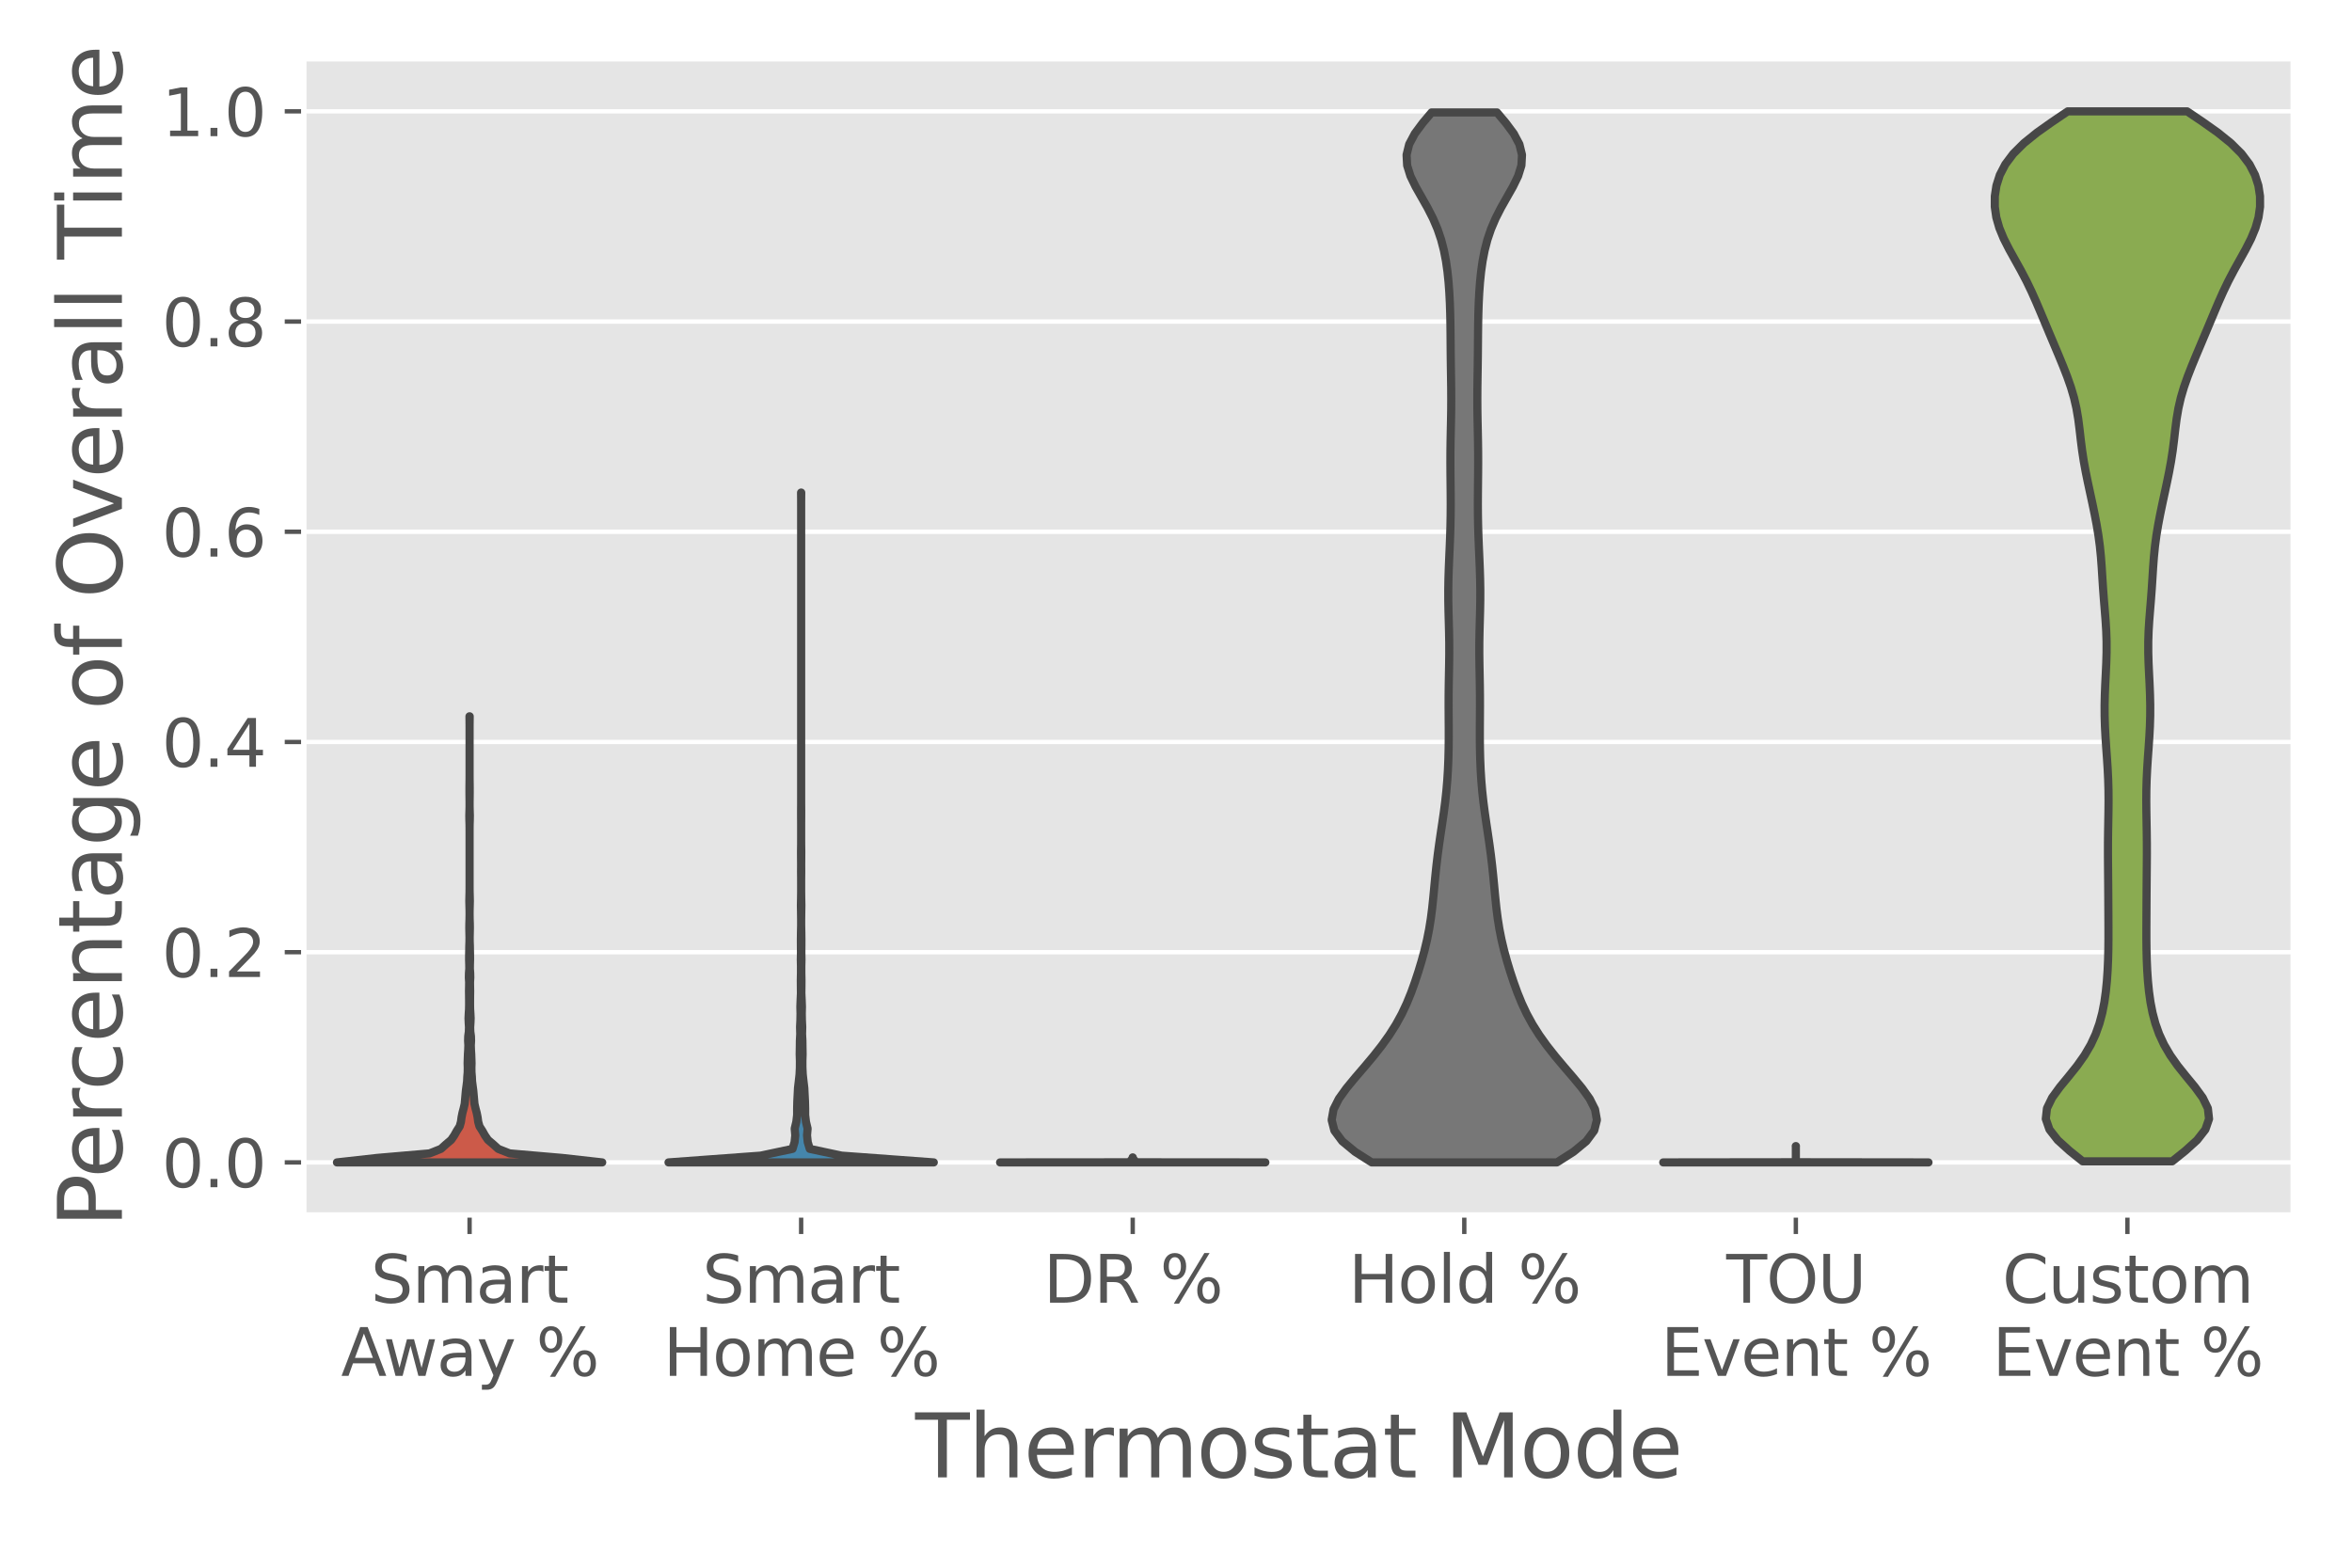 <?xml version="1.0" encoding="utf-8" standalone="no"?>
<!DOCTYPE svg PUBLIC "-//W3C//DTD SVG 1.1//EN"
  "http://www.w3.org/Graphics/SVG/1.1/DTD/svg11.dtd">
<svg height="288pt" version="1.1" viewBox="0 0 432 288" width="432pt" xmlns="http://www.w3.org/2000/svg" xmlns:xlink="http://www.w3.org/1999/xlink">
 <defs>
  <style type="text/css">*{stroke-linecap:butt;stroke-linejoin:round;}</style>
 </defs>
 <g id="figure_1">
  <g id="patch_1">
   <path d="M 0 288 
L 432 288 
L 432 0 
L 0 0 
z
" style="fill:#ffffff;"/>
  </g>
  <g id="axes_1">
   <g id="patch_2">
    <path d="M 55.8 223.2 
L 421.2 223.2 
L 421.2 10.8 
L 55.8 10.8 
z
" style="fill:#e5e5e5;"/>
   </g>
   <g id="matplotlib.axis_1">
    <g id="xtick_1">
     <g id="line2d_1">
      <defs>
       <path d="M 0 0 
L 0 3.5 
" id="m4a8a39d9a0" style="stroke:#555555;stroke-width:0.8;"/>
      </defs>
      <g>
       <use style="fill:#555555;stroke:#555555;stroke-width:0.8;" x="86.25" xlink:href="#m4a8a39d9a0" y="223.2"/>
      </g>
     </g>
     <g id="text_1">
      <!-- Smart -->
      <g style="fill:#555555;" transform="translate(68.101 239.318)scale(0.12 -0.12)">
       <defs>
        <path d="M 3425 4513 
L 3425 3897 
Q 3066 4069 2747 4153 
Q 2428 4238 2131 4238 
Q 1616 4238 1336 4038 
Q 1056 3838 1056 3469 
Q 1056 3159 1242 3001 
Q 1428 2844 1947 2747 
L 2328 2669 
Q 3034 2534 3370 2195 
Q 3706 1856 3706 1288 
Q 3706 609 3251 259 
Q 2797 -91 1919 -91 
Q 1588 -91 1214 -16 
Q 841 59 441 206 
L 441 856 
Q 825 641 1194 531 
Q 1563 422 1919 422 
Q 2459 422 2753 634 
Q 3047 847 3047 1241 
Q 3047 1584 2836 1778 
Q 2625 1972 2144 2069 
L 1759 2144 
Q 1053 2284 737 2584 
Q 422 2884 422 3419 
Q 422 4038 858 4394 
Q 1294 4750 2059 4750 
Q 2388 4750 2728 4690 
Q 3069 4631 3425 4513 
z
" id="DejaVuSans-53" transform="scale(0.016)"/>
        <path d="M 3328 2828 
Q 3544 3216 3844 3400 
Q 4144 3584 4550 3584 
Q 5097 3584 5394 3201 
Q 5691 2819 5691 2113 
L 5691 0 
L 5113 0 
L 5113 2094 
Q 5113 2597 4934 2840 
Q 4756 3084 4391 3084 
Q 3944 3084 3684 2787 
Q 3425 2491 3425 1978 
L 3425 0 
L 2847 0 
L 2847 2094 
Q 2847 2600 2669 2842 
Q 2491 3084 2119 3084 
Q 1678 3084 1418 2786 
Q 1159 2488 1159 1978 
L 1159 0 
L 581 0 
L 581 3500 
L 1159 3500 
L 1159 2956 
Q 1356 3278 1631 3431 
Q 1906 3584 2284 3584 
Q 2666 3584 2933 3390 
Q 3200 3197 3328 2828 
z
" id="DejaVuSans-6d" transform="scale(0.016)"/>
        <path d="M 2194 1759 
Q 1497 1759 1228 1600 
Q 959 1441 959 1056 
Q 959 750 1161 570 
Q 1363 391 1709 391 
Q 2188 391 2477 730 
Q 2766 1069 2766 1631 
L 2766 1759 
L 2194 1759 
z
M 3341 1997 
L 3341 0 
L 2766 0 
L 2766 531 
Q 2569 213 2275 61 
Q 1981 -91 1556 -91 
Q 1019 -91 701 211 
Q 384 513 384 1019 
Q 384 1609 779 1909 
Q 1175 2209 1959 2209 
L 2766 2209 
L 2766 2266 
Q 2766 2663 2505 2880 
Q 2244 3097 1772 3097 
Q 1472 3097 1187 3025 
Q 903 2953 641 2809 
L 641 3341 
Q 956 3463 1253 3523 
Q 1550 3584 1831 3584 
Q 2591 3584 2966 3190 
Q 3341 2797 3341 1997 
z
" id="DejaVuSans-61" transform="scale(0.016)"/>
        <path d="M 2631 2963 
Q 2534 3019 2420 3045 
Q 2306 3072 2169 3072 
Q 1681 3072 1420 2755 
Q 1159 2438 1159 1844 
L 1159 0 
L 581 0 
L 581 3500 
L 1159 3500 
L 1159 2956 
Q 1341 3275 1631 3429 
Q 1922 3584 2338 3584 
Q 2397 3584 2469 3576 
Q 2541 3569 2628 3553 
L 2631 2963 
z
" id="DejaVuSans-72" transform="scale(0.016)"/>
        <path d="M 1172 4494 
L 1172 3500 
L 2356 3500 
L 2356 3053 
L 1172 3053 
L 1172 1153 
Q 1172 725 1289 603 
Q 1406 481 1766 481 
L 2356 481 
L 2356 0 
L 1766 0 
Q 1100 0 847 248 
Q 594 497 594 1153 
L 594 3053 
L 172 3053 
L 172 3500 
L 594 3500 
L 594 4494 
L 1172 4494 
z
" id="DejaVuSans-74" transform="scale(0.016)"/>
       </defs>
       <use xlink:href="#DejaVuSans-53"/>
       <use x="63.477" xlink:href="#DejaVuSans-6d"/>
       <use x="160.889" xlink:href="#DejaVuSans-61"/>
       <use x="222.168" xlink:href="#DejaVuSans-72"/>
       <use x="263.281" xlink:href="#DejaVuSans-74"/>
      </g>
      <!-- Away % -->
      <g style="fill:#555555;" transform="translate(62.643 252.756)scale(0.12 -0.12)">
       <defs>
        <path d="M 2188 4044 
L 1331 1722 
L 3047 1722 
L 2188 4044 
z
M 1831 4666 
L 2547 4666 
L 4325 0 
L 3669 0 
L 3244 1197 
L 1141 1197 
L 716 0 
L 50 0 
L 1831 4666 
z
" id="DejaVuSans-41" transform="scale(0.016)"/>
        <path d="M 269 3500 
L 844 3500 
L 1563 769 
L 2278 3500 
L 2956 3500 
L 3675 769 
L 4391 3500 
L 4966 3500 
L 4050 0 
L 3372 0 
L 2619 2869 
L 1863 0 
L 1184 0 
L 269 3500 
z
" id="DejaVuSans-77" transform="scale(0.016)"/>
        <path d="M 2059 -325 
Q 1816 -950 1584 -1140 
Q 1353 -1331 966 -1331 
L 506 -1331 
L 506 -850 
L 844 -850 
Q 1081 -850 1212 -737 
Q 1344 -625 1503 -206 
L 1606 56 
L 191 3500 
L 800 3500 
L 1894 763 
L 2988 3500 
L 3597 3500 
L 2059 -325 
z
" id="DejaVuSans-79" transform="scale(0.016)"/>
        <path id="DejaVuSans-20" transform="scale(0.016)"/>
        <path d="M 4653 2053 
Q 4381 2053 4226 1822 
Q 4072 1591 4072 1178 
Q 4072 772 4226 539 
Q 4381 306 4653 306 
Q 4919 306 5073 539 
Q 5228 772 5228 1178 
Q 5228 1588 5073 1820 
Q 4919 2053 4653 2053 
z
M 4653 2450 
Q 5147 2450 5437 2106 
Q 5728 1763 5728 1178 
Q 5728 594 5436 251 
Q 5144 -91 4653 -91 
Q 4153 -91 3862 251 
Q 3572 594 3572 1178 
Q 3572 1766 3864 2108 
Q 4156 2450 4653 2450 
z
M 1428 4353 
Q 1159 4353 1004 4120 
Q 850 3888 850 3481 
Q 850 3069 1003 2837 
Q 1156 2606 1428 2606 
Q 1700 2606 1854 2837 
Q 2009 3069 2009 3481 
Q 2009 3884 1853 4118 
Q 1697 4353 1428 4353 
z
M 4250 4750 
L 4750 4750 
L 1831 -91 
L 1331 -91 
L 4250 4750 
z
M 1428 4750 
Q 1922 4750 2215 4408 
Q 2509 4066 2509 3481 
Q 2509 2891 2217 2550 
Q 1925 2209 1428 2209 
Q 931 2209 642 2551 
Q 353 2894 353 3481 
Q 353 4063 643 4406 
Q 934 4750 1428 4750 
z
" id="DejaVuSans-25" transform="scale(0.016)"/>
       </defs>
       <use xlink:href="#DejaVuSans-41"/>
       <use x="64.408" xlink:href="#DejaVuSans-77"/>
       <use x="146.195" xlink:href="#DejaVuSans-61"/>
       <use x="207.475" xlink:href="#DejaVuSans-79"/>
       <use x="266.654" xlink:href="#DejaVuSans-20"/>
       <use x="298.441" xlink:href="#DejaVuSans-25"/>
      </g>
     </g>
    </g>
    <g id="xtick_2">
     <g id="line2d_2">
      <g>
       <use style="fill:#555555;stroke:#555555;stroke-width:0.8;" x="147.15" xlink:href="#m4a8a39d9a0" y="223.2"/>
      </g>
     </g>
     <g id="text_2">
      <!-- Smart -->
      <g style="fill:#555555;" transform="translate(129.001 239.318)scale(0.12 -0.12)">
       <use xlink:href="#DejaVuSans-53"/>
       <use x="63.477" xlink:href="#DejaVuSans-6d"/>
       <use x="160.889" xlink:href="#DejaVuSans-61"/>
       <use x="222.168" xlink:href="#DejaVuSans-72"/>
       <use x="263.281" xlink:href="#DejaVuSans-74"/>
      </g>
      <!-- Home % -->
      <g style="fill:#555555;" transform="translate(121.823 252.756)scale(0.12 -0.12)">
       <defs>
        <path d="M 628 4666 
L 1259 4666 
L 1259 2753 
L 3553 2753 
L 3553 4666 
L 4184 4666 
L 4184 0 
L 3553 0 
L 3553 2222 
L 1259 2222 
L 1259 0 
L 628 0 
L 628 4666 
z
" id="DejaVuSans-48" transform="scale(0.016)"/>
        <path d="M 1959 3097 
Q 1497 3097 1228 2736 
Q 959 2375 959 1747 
Q 959 1119 1226 758 
Q 1494 397 1959 397 
Q 2419 397 2687 759 
Q 2956 1122 2956 1747 
Q 2956 2369 2687 2733 
Q 2419 3097 1959 3097 
z
M 1959 3584 
Q 2709 3584 3137 3096 
Q 3566 2609 3566 1747 
Q 3566 888 3137 398 
Q 2709 -91 1959 -91 
Q 1206 -91 779 398 
Q 353 888 353 1747 
Q 353 2609 779 3096 
Q 1206 3584 1959 3584 
z
" id="DejaVuSans-6f" transform="scale(0.016)"/>
        <path d="M 3597 1894 
L 3597 1613 
L 953 1613 
Q 991 1019 1311 708 
Q 1631 397 2203 397 
Q 2534 397 2845 478 
Q 3156 559 3463 722 
L 3463 178 
Q 3153 47 2828 -22 
Q 2503 -91 2169 -91 
Q 1331 -91 842 396 
Q 353 884 353 1716 
Q 353 2575 817 3079 
Q 1281 3584 2069 3584 
Q 2775 3584 3186 3129 
Q 3597 2675 3597 1894 
z
M 3022 2063 
Q 3016 2534 2758 2815 
Q 2500 3097 2075 3097 
Q 1594 3097 1305 2825 
Q 1016 2553 972 2059 
L 3022 2063 
z
" id="DejaVuSans-65" transform="scale(0.016)"/>
       </defs>
       <use xlink:href="#DejaVuSans-48"/>
       <use x="75.195" xlink:href="#DejaVuSans-6f"/>
       <use x="136.377" xlink:href="#DejaVuSans-6d"/>
       <use x="233.789" xlink:href="#DejaVuSans-65"/>
       <use x="295.312" xlink:href="#DejaVuSans-20"/>
       <use x="327.1" xlink:href="#DejaVuSans-25"/>
      </g>
     </g>
    </g>
    <g id="xtick_3">
     <g id="line2d_3">
      <g>
       <use style="fill:#555555;stroke:#555555;stroke-width:0.8;" x="208.05" xlink:href="#m4a8a39d9a0" y="223.2"/>
      </g>
     </g>
     <g id="text_3">
      <!-- DR % -->
      <g style="fill:#555555;" transform="translate(191.653 239.318)scale(0.12 -0.12)">
       <defs>
        <path d="M 1259 4147 
L 1259 519 
L 2022 519 
Q 2988 519 3436 956 
Q 3884 1394 3884 2338 
Q 3884 3275 3436 3711 
Q 2988 4147 2022 4147 
L 1259 4147 
z
M 628 4666 
L 1925 4666 
Q 3281 4666 3915 4102 
Q 4550 3538 4550 2338 
Q 4550 1131 3912 565 
Q 3275 0 1925 0 
L 628 0 
L 628 4666 
z
" id="DejaVuSans-44" transform="scale(0.016)"/>
        <path d="M 2841 2188 
Q 3044 2119 3236 1894 
Q 3428 1669 3622 1275 
L 4263 0 
L 3584 0 
L 2988 1197 
Q 2756 1666 2539 1819 
Q 2322 1972 1947 1972 
L 1259 1972 
L 1259 0 
L 628 0 
L 628 4666 
L 2053 4666 
Q 2853 4666 3247 4331 
Q 3641 3997 3641 3322 
Q 3641 2881 3436 2590 
Q 3231 2300 2841 2188 
z
M 1259 4147 
L 1259 2491 
L 2053 2491 
Q 2509 2491 2742 2702 
Q 2975 2913 2975 3322 
Q 2975 3731 2742 3939 
Q 2509 4147 2053 4147 
L 1259 4147 
z
" id="DejaVuSans-52" transform="scale(0.016)"/>
       </defs>
       <use xlink:href="#DejaVuSans-44"/>
       <use x="77.002" xlink:href="#DejaVuSans-52"/>
       <use x="146.484" xlink:href="#DejaVuSans-20"/>
       <use x="178.271" xlink:href="#DejaVuSans-25"/>
      </g>
     </g>
    </g>
    <g id="xtick_4">
     <g id="line2d_4">
      <g>
       <use style="fill:#555555;stroke:#555555;stroke-width:0.8;" x="268.95" xlink:href="#m4a8a39d9a0" y="223.2"/>
      </g>
     </g>
     <g id="text_4">
      <!-- Hold % -->
      <g style="fill:#555555;" transform="translate(247.683 239.318)scale(0.12 -0.12)">
       <defs>
        <path d="M 603 4863 
L 1178 4863 
L 1178 0 
L 603 0 
L 603 4863 
z
" id="DejaVuSans-6c" transform="scale(0.016)"/>
        <path d="M 2906 2969 
L 2906 4863 
L 3481 4863 
L 3481 0 
L 2906 0 
L 2906 525 
Q 2725 213 2448 61 
Q 2172 -91 1784 -91 
Q 1150 -91 751 415 
Q 353 922 353 1747 
Q 353 2572 751 3078 
Q 1150 3584 1784 3584 
Q 2172 3584 2448 3432 
Q 2725 3281 2906 2969 
z
M 947 1747 
Q 947 1113 1208 752 
Q 1469 391 1925 391 
Q 2381 391 2643 752 
Q 2906 1113 2906 1747 
Q 2906 2381 2643 2742 
Q 2381 3103 1925 3103 
Q 1469 3103 1208 2742 
Q 947 2381 947 1747 
z
" id="DejaVuSans-64" transform="scale(0.016)"/>
       </defs>
       <use xlink:href="#DejaVuSans-48"/>
       <use x="75.195" xlink:href="#DejaVuSans-6f"/>
       <use x="136.377" xlink:href="#DejaVuSans-6c"/>
       <use x="164.16" xlink:href="#DejaVuSans-64"/>
       <use x="227.637" xlink:href="#DejaVuSans-20"/>
       <use x="259.424" xlink:href="#DejaVuSans-25"/>
      </g>
     </g>
    </g>
    <g id="xtick_5">
     <g id="line2d_5">
      <g>
       <use style="fill:#555555;stroke:#555555;stroke-width:0.8;" x="329.85" xlink:href="#m4a8a39d9a0" y="223.2"/>
      </g>
     </g>
     <g id="text_5">
      <!-- TOU -->
      <g style="fill:#555555;" transform="translate(317.071 239.318)scale(0.12 -0.12)">
       <defs>
        <path d="M -19 4666 
L 3928 4666 
L 3928 4134 
L 2272 4134 
L 2272 0 
L 1638 0 
L 1638 4134 
L -19 4134 
L -19 4666 
z
" id="DejaVuSans-54" transform="scale(0.016)"/>
        <path d="M 2522 4238 
Q 1834 4238 1429 3725 
Q 1025 3213 1025 2328 
Q 1025 1447 1429 934 
Q 1834 422 2522 422 
Q 3209 422 3611 934 
Q 4013 1447 4013 2328 
Q 4013 3213 3611 3725 
Q 3209 4238 2522 4238 
z
M 2522 4750 
Q 3503 4750 4090 4092 
Q 4678 3434 4678 2328 
Q 4678 1225 4090 567 
Q 3503 -91 2522 -91 
Q 1538 -91 948 565 
Q 359 1222 359 2328 
Q 359 3434 948 4092 
Q 1538 4750 2522 4750 
z
" id="DejaVuSans-4f" transform="scale(0.016)"/>
        <path d="M 556 4666 
L 1191 4666 
L 1191 1831 
Q 1191 1081 1462 751 
Q 1734 422 2344 422 
Q 2950 422 3222 751 
Q 3494 1081 3494 1831 
L 3494 4666 
L 4128 4666 
L 4128 1753 
Q 4128 841 3676 375 
Q 3225 -91 2344 -91 
Q 1459 -91 1007 375 
Q 556 841 556 1753 
L 556 4666 
z
" id="DejaVuSans-55" transform="scale(0.016)"/>
       </defs>
       <use xlink:href="#DejaVuSans-54"/>
       <use x="61.084" xlink:href="#DejaVuSans-4f"/>
       <use x="139.795" xlink:href="#DejaVuSans-55"/>
      </g>
      <!-- Event % -->
      <g style="fill:#555555;" transform="translate(305.053 252.756)scale(0.12 -0.12)">
       <defs>
        <path d="M 628 4666 
L 3578 4666 
L 3578 4134 
L 1259 4134 
L 1259 2753 
L 3481 2753 
L 3481 2222 
L 1259 2222 
L 1259 531 
L 3634 531 
L 3634 0 
L 628 0 
L 628 4666 
z
" id="DejaVuSans-45" transform="scale(0.016)"/>
        <path d="M 191 3500 
L 800 3500 
L 1894 563 
L 2988 3500 
L 3597 3500 
L 2284 0 
L 1503 0 
L 191 3500 
z
" id="DejaVuSans-76" transform="scale(0.016)"/>
        <path d="M 3513 2113 
L 3513 0 
L 2938 0 
L 2938 2094 
Q 2938 2591 2744 2837 
Q 2550 3084 2163 3084 
Q 1697 3084 1428 2787 
Q 1159 2491 1159 1978 
L 1159 0 
L 581 0 
L 581 3500 
L 1159 3500 
L 1159 2956 
Q 1366 3272 1645 3428 
Q 1925 3584 2291 3584 
Q 2894 3584 3203 3211 
Q 3513 2838 3513 2113 
z
" id="DejaVuSans-6e" transform="scale(0.016)"/>
       </defs>
       <use xlink:href="#DejaVuSans-45"/>
       <use x="63.184" xlink:href="#DejaVuSans-76"/>
       <use x="122.363" xlink:href="#DejaVuSans-65"/>
       <use x="183.887" xlink:href="#DejaVuSans-6e"/>
       <use x="247.266" xlink:href="#DejaVuSans-74"/>
       <use x="286.475" xlink:href="#DejaVuSans-20"/>
       <use x="318.262" xlink:href="#DejaVuSans-25"/>
      </g>
     </g>
    </g>
    <g id="xtick_6">
     <g id="line2d_6">
      <g>
       <use style="fill:#555555;stroke:#555555;stroke-width:0.8;" x="390.75" xlink:href="#m4a8a39d9a0" y="223.2"/>
      </g>
     </g>
     <g id="text_6">
      <!-- Custom -->
      <g style="fill:#555555;" transform="translate(367.764 239.318)scale(0.12 -0.12)">
       <defs>
        <path d="M 4122 4306 
L 4122 3641 
Q 3803 3938 3442 4084 
Q 3081 4231 2675 4231 
Q 1875 4231 1450 3742 
Q 1025 3253 1025 2328 
Q 1025 1406 1450 917 
Q 1875 428 2675 428 
Q 3081 428 3442 575 
Q 3803 722 4122 1019 
L 4122 359 
Q 3791 134 3420 21 
Q 3050 -91 2638 -91 
Q 1578 -91 968 557 
Q 359 1206 359 2328 
Q 359 3453 968 4101 
Q 1578 4750 2638 4750 
Q 3056 4750 3426 4639 
Q 3797 4528 4122 4306 
z
" id="DejaVuSans-43" transform="scale(0.016)"/>
        <path d="M 544 1381 
L 544 3500 
L 1119 3500 
L 1119 1403 
Q 1119 906 1312 657 
Q 1506 409 1894 409 
Q 2359 409 2629 706 
Q 2900 1003 2900 1516 
L 2900 3500 
L 3475 3500 
L 3475 0 
L 2900 0 
L 2900 538 
Q 2691 219 2414 64 
Q 2138 -91 1772 -91 
Q 1169 -91 856 284 
Q 544 659 544 1381 
z
M 1991 3584 
L 1991 3584 
z
" id="DejaVuSans-75" transform="scale(0.016)"/>
        <path d="M 2834 3397 
L 2834 2853 
Q 2591 2978 2328 3040 
Q 2066 3103 1784 3103 
Q 1356 3103 1142 2972 
Q 928 2841 928 2578 
Q 928 2378 1081 2264 
Q 1234 2150 1697 2047 
L 1894 2003 
Q 2506 1872 2764 1633 
Q 3022 1394 3022 966 
Q 3022 478 2636 193 
Q 2250 -91 1575 -91 
Q 1294 -91 989 -36 
Q 684 19 347 128 
L 347 722 
Q 666 556 975 473 
Q 1284 391 1588 391 
Q 1994 391 2212 530 
Q 2431 669 2431 922 
Q 2431 1156 2273 1281 
Q 2116 1406 1581 1522 
L 1381 1569 
Q 847 1681 609 1914 
Q 372 2147 372 2553 
Q 372 3047 722 3315 
Q 1072 3584 1716 3584 
Q 2034 3584 2315 3537 
Q 2597 3491 2834 3397 
z
" id="DejaVuSans-73" transform="scale(0.016)"/>
       </defs>
       <use xlink:href="#DejaVuSans-43"/>
       <use x="69.824" xlink:href="#DejaVuSans-75"/>
       <use x="133.203" xlink:href="#DejaVuSans-73"/>
       <use x="185.303" xlink:href="#DejaVuSans-74"/>
       <use x="224.512" xlink:href="#DejaVuSans-6f"/>
       <use x="285.693" xlink:href="#DejaVuSans-6d"/>
      </g>
      <!-- Event % -->
      <g style="fill:#555555;" transform="translate(365.953 252.756)scale(0.12 -0.12)">
       <use xlink:href="#DejaVuSans-45"/>
       <use x="63.184" xlink:href="#DejaVuSans-76"/>
       <use x="122.363" xlink:href="#DejaVuSans-65"/>
       <use x="183.887" xlink:href="#DejaVuSans-6e"/>
       <use x="247.266" xlink:href="#DejaVuSans-74"/>
       <use x="286.475" xlink:href="#DejaVuSans-20"/>
       <use x="318.262" xlink:href="#DejaVuSans-25"/>
      </g>
     </g>
    </g>
    <g id="text_7">
     <!-- Thermostat Mode -->
     <g style="fill:#555555;" transform="translate(168.101 271.409)scale(0.16 -0.16)">
      <defs>
       <path d="M 3513 2113 
L 3513 0 
L 2938 0 
L 2938 2094 
Q 2938 2591 2744 2837 
Q 2550 3084 2163 3084 
Q 1697 3084 1428 2787 
Q 1159 2491 1159 1978 
L 1159 0 
L 581 0 
L 581 4863 
L 1159 4863 
L 1159 2956 
Q 1366 3272 1645 3428 
Q 1925 3584 2291 3584 
Q 2894 3584 3203 3211 
Q 3513 2838 3513 2113 
z
" id="DejaVuSans-68" transform="scale(0.016)"/>
       <path d="M 628 4666 
L 1569 4666 
L 2759 1491 
L 3956 4666 
L 4897 4666 
L 4897 0 
L 4281 0 
L 4281 4097 
L 3078 897 
L 2444 897 
L 1241 4097 
L 1241 0 
L 628 0 
L 628 4666 
z
" id="DejaVuSans-4d" transform="scale(0.016)"/>
      </defs>
      <use xlink:href="#DejaVuSans-54"/>
      <use x="61.084" xlink:href="#DejaVuSans-68"/>
      <use x="124.463" xlink:href="#DejaVuSans-65"/>
      <use x="185.986" xlink:href="#DejaVuSans-72"/>
      <use x="225.35" xlink:href="#DejaVuSans-6d"/>
      <use x="322.762" xlink:href="#DejaVuSans-6f"/>
      <use x="383.943" xlink:href="#DejaVuSans-73"/>
      <use x="436.043" xlink:href="#DejaVuSans-74"/>
      <use x="475.252" xlink:href="#DejaVuSans-61"/>
      <use x="536.531" xlink:href="#DejaVuSans-74"/>
      <use x="575.74" xlink:href="#DejaVuSans-20"/>
      <use x="607.527" xlink:href="#DejaVuSans-4d"/>
      <use x="693.807" xlink:href="#DejaVuSans-6f"/>
      <use x="754.988" xlink:href="#DejaVuSans-64"/>
      <use x="818.465" xlink:href="#DejaVuSans-65"/>
     </g>
    </g>
   </g>
   <g id="matplotlib.axis_2">
    <g id="ytick_1">
     <g id="line2d_7">
      <path clip-path="url(#p94ea6e8638)" d="M 55.8 213.545 
L 421.2 213.545 
" style="fill:none;stroke:#ffffff;stroke-linecap:square;stroke-width:0.8;"/>
     </g>
     <g id="line2d_8">
      <defs>
       <path d="M 0 0 
L -3.5 0 
" id="m306f59ead2" style="stroke:#555555;stroke-width:0.8;"/>
      </defs>
      <g>
       <use style="fill:#555555;stroke:#555555;stroke-width:0.8;" x="55.8" xlink:href="#m306f59ead2" y="213.545"/>
      </g>
     </g>
     <g id="text_8">
      <!-- 0.0 -->
      <g style="fill:#555555;" transform="translate(29.716 218.105)scale(0.12 -0.12)">
       <defs>
        <path d="M 2034 4250 
Q 1547 4250 1301 3770 
Q 1056 3291 1056 2328 
Q 1056 1369 1301 889 
Q 1547 409 2034 409 
Q 2525 409 2770 889 
Q 3016 1369 3016 2328 
Q 3016 3291 2770 3770 
Q 2525 4250 2034 4250 
z
M 2034 4750 
Q 2819 4750 3233 4129 
Q 3647 3509 3647 2328 
Q 3647 1150 3233 529 
Q 2819 -91 2034 -91 
Q 1250 -91 836 529 
Q 422 1150 422 2328 
Q 422 3509 836 4129 
Q 1250 4750 2034 4750 
z
" id="DejaVuSans-30" transform="scale(0.016)"/>
        <path d="M 684 794 
L 1344 794 
L 1344 0 
L 684 0 
L 684 794 
z
" id="DejaVuSans-2e" transform="scale(0.016)"/>
       </defs>
       <use xlink:href="#DejaVuSans-30"/>
       <use x="63.623" xlink:href="#DejaVuSans-2e"/>
       <use x="95.41" xlink:href="#DejaVuSans-30"/>
      </g>
     </g>
    </g>
    <g id="ytick_2">
     <g id="line2d_9">
      <path clip-path="url(#p94ea6e8638)" d="M 55.8 174.927 
L 421.2 174.927 
" style="fill:none;stroke:#ffffff;stroke-linecap:square;stroke-width:0.8;"/>
     </g>
     <g id="line2d_10">
      <g>
       <use style="fill:#555555;stroke:#555555;stroke-width:0.8;" x="55.8" xlink:href="#m306f59ead2" y="174.927"/>
      </g>
     </g>
     <g id="text_9">
      <!-- 0.2 -->
      <g style="fill:#555555;" transform="translate(29.716 179.486)scale(0.12 -0.12)">
       <defs>
        <path d="M 1228 531 
L 3431 531 
L 3431 0 
L 469 0 
L 469 531 
Q 828 903 1448 1529 
Q 2069 2156 2228 2338 
Q 2531 2678 2651 2914 
Q 2772 3150 2772 3378 
Q 2772 3750 2511 3984 
Q 2250 4219 1831 4219 
Q 1534 4219 1204 4116 
Q 875 4013 500 3803 
L 500 4441 
Q 881 4594 1212 4672 
Q 1544 4750 1819 4750 
Q 2544 4750 2975 4387 
Q 3406 4025 3406 3419 
Q 3406 3131 3298 2873 
Q 3191 2616 2906 2266 
Q 2828 2175 2409 1742 
Q 1991 1309 1228 531 
z
" id="DejaVuSans-32" transform="scale(0.016)"/>
       </defs>
       <use xlink:href="#DejaVuSans-30"/>
       <use x="63.623" xlink:href="#DejaVuSans-2e"/>
       <use x="95.41" xlink:href="#DejaVuSans-32"/>
      </g>
     </g>
    </g>
    <g id="ytick_3">
     <g id="line2d_11">
      <path clip-path="url(#p94ea6e8638)" d="M 55.8 136.309 
L 421.2 136.309 
" style="fill:none;stroke:#ffffff;stroke-linecap:square;stroke-width:0.8;"/>
     </g>
     <g id="line2d_12">
      <g>
       <use style="fill:#555555;stroke:#555555;stroke-width:0.8;" x="55.8" xlink:href="#m306f59ead2" y="136.309"/>
      </g>
     </g>
     <g id="text_10">
      <!-- 0.4 -->
      <g style="fill:#555555;" transform="translate(29.716 140.868)scale(0.12 -0.12)">
       <defs>
        <path d="M 2419 4116 
L 825 1625 
L 2419 1625 
L 2419 4116 
z
M 2253 4666 
L 3047 4666 
L 3047 1625 
L 3713 1625 
L 3713 1100 
L 3047 1100 
L 3047 0 
L 2419 0 
L 2419 1100 
L 313 1100 
L 313 1709 
L 2253 4666 
z
" id="DejaVuSans-34" transform="scale(0.016)"/>
       </defs>
       <use xlink:href="#DejaVuSans-30"/>
       <use x="63.623" xlink:href="#DejaVuSans-2e"/>
       <use x="95.41" xlink:href="#DejaVuSans-34"/>
      </g>
     </g>
    </g>
    <g id="ytick_4">
     <g id="line2d_13">
      <path clip-path="url(#p94ea6e8638)" d="M 55.8 97.691 
L 421.2 97.691 
" style="fill:none;stroke:#ffffff;stroke-linecap:square;stroke-width:0.8;"/>
     </g>
     <g id="line2d_14">
      <g>
       <use style="fill:#555555;stroke:#555555;stroke-width:0.8;" x="55.8" xlink:href="#m306f59ead2" y="97.691"/>
      </g>
     </g>
     <g id="text_11">
      <!-- 0.6 -->
      <g style="fill:#555555;" transform="translate(29.716 102.25)scale(0.12 -0.12)">
       <defs>
        <path d="M 2113 2584 
Q 1688 2584 1439 2293 
Q 1191 2003 1191 1497 
Q 1191 994 1439 701 
Q 1688 409 2113 409 
Q 2538 409 2786 701 
Q 3034 994 3034 1497 
Q 3034 2003 2786 2293 
Q 2538 2584 2113 2584 
z
M 3366 4563 
L 3366 3988 
Q 3128 4100 2886 4159 
Q 2644 4219 2406 4219 
Q 1781 4219 1451 3797 
Q 1122 3375 1075 2522 
Q 1259 2794 1537 2939 
Q 1816 3084 2150 3084 
Q 2853 3084 3261 2657 
Q 3669 2231 3669 1497 
Q 3669 778 3244 343 
Q 2819 -91 2113 -91 
Q 1303 -91 875 529 
Q 447 1150 447 2328 
Q 447 3434 972 4092 
Q 1497 4750 2381 4750 
Q 2619 4750 2861 4703 
Q 3103 4656 3366 4563 
z
" id="DejaVuSans-36" transform="scale(0.016)"/>
       </defs>
       <use xlink:href="#DejaVuSans-30"/>
       <use x="63.623" xlink:href="#DejaVuSans-2e"/>
       <use x="95.41" xlink:href="#DejaVuSans-36"/>
      </g>
     </g>
    </g>
    <g id="ytick_5">
     <g id="line2d_15">
      <path clip-path="url(#p94ea6e8638)" d="M 55.8 59.073 
L 421.2 59.073 
" style="fill:none;stroke:#ffffff;stroke-linecap:square;stroke-width:0.8;"/>
     </g>
     <g id="line2d_16">
      <g>
       <use style="fill:#555555;stroke:#555555;stroke-width:0.8;" x="55.8" xlink:href="#m306f59ead2" y="59.073"/>
      </g>
     </g>
     <g id="text_12">
      <!-- 0.8 -->
      <g style="fill:#555555;" transform="translate(29.716 63.632)scale(0.12 -0.12)">
       <defs>
        <path d="M 2034 2216 
Q 1584 2216 1326 1975 
Q 1069 1734 1069 1313 
Q 1069 891 1326 650 
Q 1584 409 2034 409 
Q 2484 409 2743 651 
Q 3003 894 3003 1313 
Q 3003 1734 2745 1975 
Q 2488 2216 2034 2216 
z
M 1403 2484 
Q 997 2584 770 2862 
Q 544 3141 544 3541 
Q 544 4100 942 4425 
Q 1341 4750 2034 4750 
Q 2731 4750 3128 4425 
Q 3525 4100 3525 3541 
Q 3525 3141 3298 2862 
Q 3072 2584 2669 2484 
Q 3125 2378 3379 2068 
Q 3634 1759 3634 1313 
Q 3634 634 3220 271 
Q 2806 -91 2034 -91 
Q 1263 -91 848 271 
Q 434 634 434 1313 
Q 434 1759 690 2068 
Q 947 2378 1403 2484 
z
M 1172 3481 
Q 1172 3119 1398 2916 
Q 1625 2713 2034 2713 
Q 2441 2713 2670 2916 
Q 2900 3119 2900 3481 
Q 2900 3844 2670 4047 
Q 2441 4250 2034 4250 
Q 1625 4250 1398 4047 
Q 1172 3844 1172 3481 
z
" id="DejaVuSans-38" transform="scale(0.016)"/>
       </defs>
       <use xlink:href="#DejaVuSans-30"/>
       <use x="63.623" xlink:href="#DejaVuSans-2e"/>
       <use x="95.41" xlink:href="#DejaVuSans-38"/>
      </g>
     </g>
    </g>
    <g id="ytick_6">
     <g id="line2d_17">
      <path clip-path="url(#p94ea6e8638)" d="M 55.8 20.455 
L 421.2 20.455 
" style="fill:none;stroke:#ffffff;stroke-linecap:square;stroke-width:0.8;"/>
     </g>
     <g id="line2d_18">
      <g>
       <use style="fill:#555555;stroke:#555555;stroke-width:0.8;" x="55.8" xlink:href="#m306f59ead2" y="20.455"/>
      </g>
     </g>
     <g id="text_13">
      <!-- 1.0 -->
      <g style="fill:#555555;" transform="translate(29.716 25.014)scale(0.12 -0.12)">
       <defs>
        <path d="M 794 531 
L 1825 531 
L 1825 4091 
L 703 3866 
L 703 4441 
L 1819 4666 
L 2450 4666 
L 2450 531 
L 3481 531 
L 3481 0 
L 794 0 
L 794 531 
z
" id="DejaVuSans-31" transform="scale(0.016)"/>
       </defs>
       <use xlink:href="#DejaVuSans-31"/>
       <use x="63.623" xlink:href="#DejaVuSans-2e"/>
       <use x="95.41" xlink:href="#DejaVuSans-30"/>
      </g>
     </g>
    </g>
    <g id="text_14">
     <!-- Percentage of Overall Time -->
     <g style="fill:#555555;" transform="translate(22.389 225.5)rotate(-90)scale(0.16 -0.16)">
      <defs>
       <path d="M 1259 4147 
L 1259 2394 
L 2053 2394 
Q 2494 2394 2734 2622 
Q 2975 2850 2975 3272 
Q 2975 3691 2734 3919 
Q 2494 4147 2053 4147 
L 1259 4147 
z
M 628 4666 
L 2053 4666 
Q 2838 4666 3239 4311 
Q 3641 3956 3641 3272 
Q 3641 2581 3239 2228 
Q 2838 1875 2053 1875 
L 1259 1875 
L 1259 0 
L 628 0 
L 628 4666 
z
" id="DejaVuSans-50" transform="scale(0.016)"/>
       <path d="M 3122 3366 
L 3122 2828 
Q 2878 2963 2633 3030 
Q 2388 3097 2138 3097 
Q 1578 3097 1268 2742 
Q 959 2388 959 1747 
Q 959 1106 1268 751 
Q 1578 397 2138 397 
Q 2388 397 2633 464 
Q 2878 531 3122 666 
L 3122 134 
Q 2881 22 2623 -34 
Q 2366 -91 2075 -91 
Q 1284 -91 818 406 
Q 353 903 353 1747 
Q 353 2603 823 3093 
Q 1294 3584 2113 3584 
Q 2378 3584 2631 3529 
Q 2884 3475 3122 3366 
z
" id="DejaVuSans-63" transform="scale(0.016)"/>
       <path d="M 2906 1791 
Q 2906 2416 2648 2759 
Q 2391 3103 1925 3103 
Q 1463 3103 1205 2759 
Q 947 2416 947 1791 
Q 947 1169 1205 825 
Q 1463 481 1925 481 
Q 2391 481 2648 825 
Q 2906 1169 2906 1791 
z
M 3481 434 
Q 3481 -459 3084 -895 
Q 2688 -1331 1869 -1331 
Q 1566 -1331 1297 -1286 
Q 1028 -1241 775 -1147 
L 775 -588 
Q 1028 -725 1275 -790 
Q 1522 -856 1778 -856 
Q 2344 -856 2625 -561 
Q 2906 -266 2906 331 
L 2906 616 
Q 2728 306 2450 153 
Q 2172 0 1784 0 
Q 1141 0 747 490 
Q 353 981 353 1791 
Q 353 2603 747 3093 
Q 1141 3584 1784 3584 
Q 2172 3584 2450 3431 
Q 2728 3278 2906 2969 
L 2906 3500 
L 3481 3500 
L 3481 434 
z
" id="DejaVuSans-67" transform="scale(0.016)"/>
       <path d="M 2375 4863 
L 2375 4384 
L 1825 4384 
Q 1516 4384 1395 4259 
Q 1275 4134 1275 3809 
L 1275 3500 
L 2222 3500 
L 2222 3053 
L 1275 3053 
L 1275 0 
L 697 0 
L 697 3053 
L 147 3053 
L 147 3500 
L 697 3500 
L 697 3744 
Q 697 4328 969 4595 
Q 1241 4863 1831 4863 
L 2375 4863 
z
" id="DejaVuSans-66" transform="scale(0.016)"/>
       <path d="M 603 3500 
L 1178 3500 
L 1178 0 
L 603 0 
L 603 3500 
z
M 603 4863 
L 1178 4863 
L 1178 4134 
L 603 4134 
L 603 4863 
z
" id="DejaVuSans-69" transform="scale(0.016)"/>
      </defs>
      <use xlink:href="#DejaVuSans-50"/>
      <use x="56.678" xlink:href="#DejaVuSans-65"/>
      <use x="118.201" xlink:href="#DejaVuSans-72"/>
      <use x="157.064" xlink:href="#DejaVuSans-63"/>
      <use x="212.045" xlink:href="#DejaVuSans-65"/>
      <use x="273.568" xlink:href="#DejaVuSans-6e"/>
      <use x="336.947" xlink:href="#DejaVuSans-74"/>
      <use x="376.156" xlink:href="#DejaVuSans-61"/>
      <use x="437.436" xlink:href="#DejaVuSans-67"/>
      <use x="500.912" xlink:href="#DejaVuSans-65"/>
      <use x="562.436" xlink:href="#DejaVuSans-20"/>
      <use x="594.223" xlink:href="#DejaVuSans-6f"/>
      <use x="655.404" xlink:href="#DejaVuSans-66"/>
      <use x="690.609" xlink:href="#DejaVuSans-20"/>
      <use x="722.396" xlink:href="#DejaVuSans-4f"/>
      <use x="801.107" xlink:href="#DejaVuSans-76"/>
      <use x="860.287" xlink:href="#DejaVuSans-65"/>
      <use x="921.811" xlink:href="#DejaVuSans-72"/>
      <use x="962.924" xlink:href="#DejaVuSans-61"/>
      <use x="1024.203" xlink:href="#DejaVuSans-6c"/>
      <use x="1051.986" xlink:href="#DejaVuSans-6c"/>
      <use x="1079.77" xlink:href="#DejaVuSans-20"/>
      <use x="1111.557" xlink:href="#DejaVuSans-54"/>
      <use x="1169.516" xlink:href="#DejaVuSans-69"/>
      <use x="1197.299" xlink:href="#DejaVuSans-6d"/>
      <use x="1294.711" xlink:href="#DejaVuSans-65"/>
     </g>
    </g>
   </g>
   <g id="PolyCollection_1">
    <defs>
     <path d="M 110.61 -74.455 
L 61.89 -74.455 
L 69.296 -75.282 
L 78.899 -76.11 
L 80.984 -76.938 
L 81.9 -77.766 
L 82.873 -78.593 
L 83.44 -79.421 
L 83.904 -80.249 
L 84.432 -81.077 
L 84.665 -81.904 
L 84.775 -82.732 
L 84.941 -83.56 
L 85.161 -84.388 
L 85.353 -85.215 
L 85.426 -86.043 
L 85.499 -86.871 
L 85.576 -87.699 
L 85.687 -88.526 
L 85.793 -89.354 
L 85.832 -90.182 
L 85.901 -91.01 
L 85.915 -91.837 
L 85.889 -92.665 
L 85.915 -93.493 
L 85.945 -94.321 
L 85.998 -95.148 
L 86.026 -95.976 
L 85.978 -96.804 
L 86.002 -97.632 
L 86.115 -98.459 
L 86.141 -99.287 
L 86.089 -100.115 
L 86.056 -100.943 
L 86.096 -101.77 
L 86.148 -102.598 
L 86.164 -103.426 
L 86.162 -104.254 
L 86.155 -105.081 
L 86.143 -105.909 
L 86.16 -106.737 
L 86.17 -107.565 
L 86.12 -108.392 
L 86.137 -109.22 
L 86.198 -110.048 
L 86.187 -110.876 
L 86.161 -111.703 
L 86.166 -112.531 
L 86.184 -113.359 
L 86.195 -114.187 
L 86.226 -115.014 
L 86.233 -115.842 
L 86.215 -116.67 
L 86.198 -117.498 
L 86.207 -118.325 
L 86.236 -119.153 
L 86.248 -119.981 
L 86.244 -120.809 
L 86.222 -121.636 
L 86.202 -122.464 
L 86.219 -123.292 
L 86.242 -124.12 
L 86.249 -124.947 
L 86.25 -125.775 
L 86.25 -126.603 
L 86.25 -127.431 
L 86.25 -128.258 
L 86.25 -129.086 
L 86.25 -129.914 
L 86.25 -130.742 
L 86.25 -131.569 
L 86.25 -132.397 
L 86.25 -133.225 
L 86.25 -134.053 
L 86.25 -134.88 
L 86.249 -135.708 
L 86.241 -136.536 
L 86.214 -137.364 
L 86.201 -138.191 
L 86.227 -139.019 
L 86.246 -139.847 
L 86.247 -140.675 
L 86.236 -141.502 
L 86.228 -142.33 
L 86.227 -143.158 
L 86.234 -143.986 
L 86.246 -144.813 
L 86.25 -145.641 
L 86.25 -146.469 
L 86.25 -147.297 
L 86.25 -148.124 
L 86.25 -148.952 
L 86.25 -149.78 
L 86.25 -150.608 
L 86.25 -151.435 
L 86.25 -152.263 
L 86.25 -153.091 
L 86.25 -153.919 
L 86.249 -154.746 
L 86.24 -155.574 
L 86.231 -156.402 
L 86.269 -156.402 
L 86.269 -156.402 
L 86.26 -155.574 
L 86.251 -154.746 
L 86.25 -153.919 
L 86.25 -153.091 
L 86.25 -152.263 
L 86.25 -151.435 
L 86.25 -150.608 
L 86.25 -149.78 
L 86.25 -148.952 
L 86.25 -148.124 
L 86.25 -147.297 
L 86.25 -146.469 
L 86.25 -145.641 
L 86.254 -144.813 
L 86.266 -143.986 
L 86.273 -143.158 
L 86.272 -142.33 
L 86.264 -141.502 
L 86.253 -140.675 
L 86.254 -139.847 
L 86.273 -139.019 
L 86.299 -138.191 
L 86.286 -137.364 
L 86.259 -136.536 
L 86.251 -135.708 
L 86.25 -134.88 
L 86.25 -134.053 
L 86.25 -133.225 
L 86.25 -132.397 
L 86.25 -131.569 
L 86.25 -130.742 
L 86.25 -129.914 
L 86.25 -129.086 
L 86.25 -128.258 
L 86.25 -127.431 
L 86.25 -126.603 
L 86.25 -125.775 
L 86.251 -124.947 
L 86.258 -124.12 
L 86.281 -123.292 
L 86.298 -122.464 
L 86.278 -121.636 
L 86.256 -120.809 
L 86.252 -119.981 
L 86.264 -119.153 
L 86.293 -118.325 
L 86.302 -117.498 
L 86.285 -116.67 
L 86.267 -115.842 
L 86.274 -115.014 
L 86.305 -114.187 
L 86.316 -113.359 
L 86.334 -112.531 
L 86.339 -111.703 
L 86.313 -110.876 
L 86.302 -110.048 
L 86.363 -109.22 
L 86.38 -108.392 
L 86.33 -107.565 
L 86.34 -106.737 
L 86.357 -105.909 
L 86.345 -105.081 
L 86.338 -104.254 
L 86.336 -103.426 
L 86.352 -102.598 
L 86.404 -101.77 
L 86.444 -100.943 
L 86.411 -100.115 
L 86.359 -99.287 
L 86.385 -98.459 
L 86.498 -97.632 
L 86.522 -96.804 
L 86.474 -95.976 
L 86.502 -95.148 
L 86.555 -94.321 
L 86.585 -93.493 
L 86.611 -92.665 
L 86.585 -91.837 
L 86.599 -91.01 
L 86.668 -90.182 
L 86.707 -89.354 
L 86.813 -88.526 
L 86.924 -87.699 
L 87.001 -86.871 
L 87.074 -86.043 
L 87.147 -85.215 
L 87.339 -84.388 
L 87.559 -83.56 
L 87.725 -82.732 
L 87.835 -81.904 
L 88.068 -81.077 
L 88.596 -80.249 
L 89.06 -79.421 
L 89.627 -78.593 
L 90.6 -77.766 
L 91.516 -76.938 
L 93.601 -76.11 
L 103.204 -75.282 
L 110.61 -74.455 
z
" id="m56a2ec689b" style="stroke:#474747;stroke-width:1.5;"/>
    </defs>
    <g clip-path="url(#p94ea6e8638)">
     <use style="fill:#cc5a49;stroke:#474747;stroke-width:1.5;" x="0" xlink:href="#m56a2ec689b" y="288"/>
    </g>
   </g>
   <g id="PolyCollection_2">
    <defs>
     <path d="M 171.51 -74.455 
L 122.79 -74.455 
L 139.711 -75.697 
L 145.569 -76.94 
L 145.941 -78.183 
L 146.069 -79.426 
L 145.966 -80.669 
L 146.265 -81.912 
L 146.411 -83.155 
L 146.413 -84.398 
L 146.444 -85.641 
L 146.508 -86.884 
L 146.571 -88.127 
L 146.718 -89.37 
L 146.855 -90.613 
L 146.915 -91.856 
L 146.921 -93.099 
L 146.882 -94.342 
L 146.903 -95.585 
L 146.92 -96.828 
L 146.985 -98.07 
L 146.952 -99.313 
L 147.012 -100.556 
L 147.035 -101.799 
L 147.006 -103.042 
L 147.053 -104.285 
L 147.111 -105.528 
L 147.097 -106.771 
L 147.09 -108.014 
L 147.117 -109.257 
L 147.118 -110.5 
L 147.09 -111.743 
L 147.116 -112.986 
L 147.106 -114.229 
L 147.102 -115.472 
L 147.118 -116.715 
L 147.146 -117.958 
L 147.145 -119.201 
L 147.13 -120.443 
L 147.108 -121.686 
L 147.134 -122.929 
L 147.15 -124.172 
L 147.15 -125.415 
L 147.148 -126.658 
L 147.136 -127.901 
L 147.144 -129.144 
L 147.133 -130.387 
L 147.129 -131.63 
L 147.147 -132.873 
L 147.15 -134.116 
L 147.15 -135.359 
L 147.15 -136.602 
L 147.142 -137.845 
L 147.139 -139.088 
L 147.149 -140.331 
L 147.15 -141.574 
L 147.15 -142.816 
L 147.15 -144.059 
L 147.15 -145.302 
L 147.15 -146.545 
L 147.15 -147.788 
L 147.15 -149.031 
L 147.15 -150.274 
L 147.15 -151.517 
L 147.15 -152.76 
L 147.15 -154.003 
L 147.15 -155.246 
L 147.15 -156.489 
L 147.15 -157.732 
L 147.15 -158.975 
L 147.15 -160.218 
L 147.15 -161.461 
L 147.15 -162.704 
L 147.15 -163.947 
L 147.15 -165.189 
L 147.15 -166.432 
L 147.15 -167.675 
L 147.15 -168.918 
L 147.15 -170.161 
L 147.15 -171.404 
L 147.15 -172.647 
L 147.15 -173.89 
L 147.15 -175.133 
L 147.15 -176.376 
L 147.15 -177.619 
L 147.15 -178.862 
L 147.15 -180.105 
L 147.15 -181.348 
L 147.15 -182.591 
L 147.15 -183.834 
L 147.15 -185.077 
L 147.15 -186.32 
L 147.15 -187.562 
L 147.15 -188.805 
L 147.15 -190.048 
L 147.15 -191.291 
L 147.15 -192.534 
L 147.15 -193.777 
L 147.15 -195.02 
L 147.147 -196.263 
L 147.136 -197.506 
L 147.164 -197.506 
L 147.164 -197.506 
L 147.153 -196.263 
L 147.15 -195.02 
L 147.15 -193.777 
L 147.15 -192.534 
L 147.15 -191.291 
L 147.15 -190.048 
L 147.15 -188.805 
L 147.15 -187.562 
L 147.15 -186.32 
L 147.15 -185.077 
L 147.15 -183.834 
L 147.15 -182.591 
L 147.15 -181.348 
L 147.15 -180.105 
L 147.15 -178.862 
L 147.15 -177.619 
L 147.15 -176.376 
L 147.15 -175.133 
L 147.15 -173.89 
L 147.15 -172.647 
L 147.15 -171.404 
L 147.15 -170.161 
L 147.15 -168.918 
L 147.15 -167.675 
L 147.15 -166.432 
L 147.15 -165.189 
L 147.15 -163.947 
L 147.15 -162.704 
L 147.15 -161.461 
L 147.15 -160.218 
L 147.15 -158.975 
L 147.15 -157.732 
L 147.15 -156.489 
L 147.15 -155.246 
L 147.15 -154.003 
L 147.15 -152.76 
L 147.15 -151.517 
L 147.15 -150.274 
L 147.15 -149.031 
L 147.15 -147.788 
L 147.15 -146.545 
L 147.15 -145.302 
L 147.15 -144.059 
L 147.15 -142.816 
L 147.15 -141.574 
L 147.151 -140.331 
L 147.161 -139.088 
L 147.158 -137.845 
L 147.15 -136.602 
L 147.15 -135.359 
L 147.15 -134.116 
L 147.153 -132.873 
L 147.171 -131.63 
L 147.167 -130.387 
L 147.156 -129.144 
L 147.164 -127.901 
L 147.152 -126.658 
L 147.15 -125.415 
L 147.15 -124.172 
L 147.166 -122.929 
L 147.192 -121.686 
L 147.17 -120.443 
L 147.155 -119.201 
L 147.154 -117.958 
L 147.182 -116.715 
L 147.198 -115.472 
L 147.194 -114.229 
L 147.184 -112.986 
L 147.21 -111.743 
L 147.182 -110.5 
L 147.183 -109.257 
L 147.21 -108.014 
L 147.203 -106.771 
L 147.189 -105.528 
L 147.247 -104.285 
L 147.294 -103.042 
L 147.265 -101.799 
L 147.288 -100.556 
L 147.348 -99.313 
L 147.315 -98.07 
L 147.38 -96.828 
L 147.397 -95.585 
L 147.418 -94.342 
L 147.379 -93.099 
L 147.385 -91.856 
L 147.445 -90.613 
L 147.582 -89.37 
L 147.729 -88.127 
L 147.792 -86.884 
L 147.856 -85.641 
L 147.887 -84.398 
L 147.889 -83.155 
L 148.035 -81.912 
L 148.334 -80.669 
L 148.231 -79.426 
L 148.359 -78.183 
L 148.731 -76.94 
L 154.589 -75.697 
L 171.51 -74.455 
z
" id="m4443674aca" style="stroke:#474747;stroke-width:1.5;"/>
    </defs>
    <g clip-path="url(#p94ea6e8638)">
     <use style="fill:#4586ac;stroke:#474747;stroke-width:1.5;" x="0" xlink:href="#m4443674aca" y="288"/>
    </g>
   </g>
   <g id="PolyCollection_3">
    <defs>
     <path d="M 232.41 -74.455 
L 183.69 -74.455 
L 195.847 -74.464 
L 206.516 -74.473 
L 208.002 -74.482 
L 208.05 -74.492 
L 208.05 -74.501 
L 208.045 -74.51 
L 208.023 -74.519 
L 208.003 -74.529 
L 208.006 -74.538 
L 207.986 -74.547 
L 207.967 -74.556 
L 207.964 -74.566 
L 207.966 -74.575 
L 207.982 -74.584 
L 208.014 -74.594 
L 208.028 -74.603 
L 208.029 -74.612 
L 208.035 -74.621 
L 208.031 -74.631 
L 208.008 -74.64 
L 208.002 -74.649 
L 208.035 -74.658 
L 208.048 -74.668 
L 208.042 -74.677 
L 208.029 -74.686 
L 208.036 -74.695 
L 208.048 -74.705 
L 208.05 -74.714 
L 208.047 -74.723 
L 208.033 -74.733 
L 208.019 -74.742 
L 208.033 -74.751 
L 208.038 -74.76 
L 208.026 -74.77 
L 208.003 -74.779 
L 208.004 -74.788 
L 208.023 -74.797 
L 208.021 -74.807 
L 208.018 -74.816 
L 208.014 -74.825 
L 207.941 -74.835 
L 207.786 -74.844 
L 207.734 -74.853 
L 207.87 -74.862 
L 207.941 -74.872 
L 207.959 -74.881 
L 208.009 -74.89 
L 208.033 -74.899 
L 208.032 -74.909 
L 208.019 -74.918 
L 208.027 -74.927 
L 208.04 -74.936 
L 208.039 -74.946 
L 208.044 -74.955 
L 208.049 -74.964 
L 208.05 -74.974 
L 208.05 -74.983 
L 208.05 -74.992 
L 208.05 -75.001 
L 208.047 -75.011 
L 208.04 -75.02 
L 208.042 -75.029 
L 208.048 -75.038 
L 208.05 -75.048 
L 208.05 -75.057 
L 208.049 -75.066 
L 208.043 -75.075 
L 208.04 -75.085 
L 208.045 -75.094 
L 208.045 -75.103 
L 208.039 -75.113 
L 208.044 -75.122 
L 208.049 -75.131 
L 208.05 -75.14 
L 208.047 -75.15 
L 208.041 -75.159 
L 208.041 -75.168 
L 208.048 -75.177 
L 208.05 -75.187 
L 208.048 -75.196 
L 208.038 -75.205 
L 208.029 -75.214 
L 208.035 -75.224 
L 208.038 -75.233 
L 208.044 -75.242 
L 208.049 -75.252 
L 208.05 -75.261 
L 208.05 -75.27 
L 208.05 -75.279 
L 208.05 -75.289 
L 208.05 -75.298 
L 208.05 -75.307 
L 208.05 -75.316 
L 208.05 -75.326 
L 208.05 -75.335 
L 208.05 -75.344 
L 208.049 -75.353 
L 208.045 -75.363 
L 208.039 -75.372 
L 208.061 -75.372 
L 208.061 -75.372 
L 208.055 -75.363 
L 208.051 -75.353 
L 208.05 -75.344 
L 208.05 -75.335 
L 208.05 -75.326 
L 208.05 -75.316 
L 208.05 -75.307 
L 208.05 -75.298 
L 208.05 -75.289 
L 208.05 -75.279 
L 208.05 -75.27 
L 208.05 -75.261 
L 208.051 -75.252 
L 208.055 -75.242 
L 208.062 -75.233 
L 208.065 -75.224 
L 208.071 -75.214 
L 208.062 -75.205 
L 208.052 -75.196 
L 208.05 -75.187 
L 208.052 -75.177 
L 208.059 -75.168 
L 208.059 -75.159 
L 208.053 -75.15 
L 208.05 -75.14 
L 208.051 -75.131 
L 208.056 -75.122 
L 208.061 -75.113 
L 208.055 -75.103 
L 208.055 -75.094 
L 208.06 -75.085 
L 208.057 -75.075 
L 208.051 -75.066 
L 208.05 -75.057 
L 208.05 -75.048 
L 208.052 -75.038 
L 208.058 -75.029 
L 208.06 -75.02 
L 208.053 -75.011 
L 208.05 -75.001 
L 208.05 -74.992 
L 208.05 -74.983 
L 208.05 -74.974 
L 208.051 -74.964 
L 208.056 -74.955 
L 208.061 -74.946 
L 208.06 -74.936 
L 208.073 -74.927 
L 208.081 -74.918 
L 208.068 -74.909 
L 208.067 -74.899 
L 208.091 -74.89 
L 208.141 -74.881 
L 208.159 -74.872 
L 208.23 -74.862 
L 208.366 -74.853 
L 208.314 -74.844 
L 208.159 -74.835 
L 208.086 -74.825 
L 208.082 -74.816 
L 208.079 -74.807 
L 208.077 -74.797 
L 208.096 -74.788 
L 208.097 -74.779 
L 208.074 -74.77 
L 208.062 -74.76 
L 208.067 -74.751 
L 208.081 -74.742 
L 208.067 -74.733 
L 208.053 -74.723 
L 208.05 -74.714 
L 208.052 -74.705 
L 208.064 -74.695 
L 208.071 -74.686 
L 208.058 -74.677 
L 208.052 -74.668 
L 208.065 -74.658 
L 208.098 -74.649 
L 208.092 -74.64 
L 208.069 -74.631 
L 208.065 -74.621 
L 208.071 -74.612 
L 208.072 -74.603 
L 208.086 -74.594 
L 208.118 -74.584 
L 208.134 -74.575 
L 208.136 -74.566 
L 208.133 -74.556 
L 208.114 -74.547 
L 208.094 -74.538 
L 208.097 -74.529 
L 208.077 -74.519 
L 208.055 -74.51 
L 208.05 -74.501 
L 208.05 -74.492 
L 208.098 -74.482 
L 209.584 -74.473 
L 220.253 -74.464 
L 232.41 -74.455 
z
" id="me9cbe59b50" style="stroke:#474747;stroke-width:1.5;"/>
    </defs>
    <g clip-path="url(#p94ea6e8638)">
     <use style="fill:#9e97cc;stroke:#474747;stroke-width:1.5;" x="0" xlink:href="#me9cbe59b50" y="288"/>
    </g>
   </g>
   <g id="PolyCollection_4">
    <defs>
     <path d="M 285.955 -74.455 
L 251.945 -74.455 
L 248.889 -76.403 
L 246.533 -78.351 
L 245.087 -80.3 
L 244.59 -82.248 
L 244.935 -84.197 
L 245.919 -86.145 
L 247.317 -88.094 
L 248.927 -90.042 
L 250.601 -91.99 
L 252.238 -93.939 
L 253.774 -95.887 
L 255.17 -97.836 
L 256.404 -99.784 
L 257.471 -101.732 
L 258.388 -103.681 
L 259.182 -105.629 
L 259.886 -107.578 
L 260.528 -109.526 
L 261.117 -111.475 
L 261.649 -113.423 
L 262.113 -115.371 
L 262.499 -117.32 
L 262.81 -119.268 
L 263.057 -121.217 
L 263.261 -123.165 
L 263.445 -125.114 
L 263.632 -127.062 
L 263.837 -129.01 
L 264.069 -130.959 
L 264.33 -132.907 
L 264.614 -134.856 
L 264.907 -136.804 
L 265.19 -138.753 
L 265.444 -140.701 
L 265.656 -142.649 
L 265.822 -144.598 
L 265.944 -146.546 
L 266.026 -148.495 
L 266.074 -150.443 
L 266.094 -152.391 
L 266.092 -154.34 
L 266.079 -156.288 
L 266.069 -158.237 
L 266.072 -160.185 
L 266.094 -162.134 
L 266.13 -164.082 
L 266.167 -166.03 
L 266.19 -167.979 
L 266.186 -169.927 
L 266.153 -171.876 
L 266.101 -173.824 
L 266.048 -175.773 
L 266.012 -177.721 
L 266.008 -179.669 
L 266.04 -181.618 
L 266.102 -183.566 
L 266.182 -185.515 
L 266.268 -187.463 
L 266.346 -189.412 
L 266.406 -191.36 
L 266.443 -193.308 
L 266.456 -195.257 
L 266.448 -197.205 
L 266.429 -199.154 
L 266.409 -201.102 
L 266.398 -203.05 
L 266.405 -204.999 
L 266.431 -206.947 
L 266.47 -208.896 
L 266.512 -210.844 
L 266.543 -212.793 
L 266.553 -214.741 
L 266.542 -216.689 
L 266.516 -218.638 
L 266.485 -220.586 
L 266.459 -222.535 
L 266.441 -224.483 
L 266.426 -226.432 
L 266.404 -228.38 
L 266.366 -230.328 
L 266.302 -232.277 
L 266.203 -234.225 
L 266.06 -236.174 
L 265.859 -238.122 
L 265.582 -240.071 
L 265.204 -242.019 
L 264.699 -243.967 
L 264.039 -245.916 
L 263.209 -247.864 
L 262.216 -249.813 
L 261.114 -251.761 
L 260.01 -253.709 
L 259.063 -255.658 
L 258.456 -257.606 
L 258.351 -259.555 
L 258.83 -261.503 
L 259.864 -263.452 
L 261.309 -265.4 
L 262.948 -267.348 
L 274.952 -267.348 
L 274.952 -267.348 
L 276.591 -265.4 
L 278.036 -263.452 
L 279.07 -261.503 
L 279.549 -259.555 
L 279.444 -257.606 
L 278.837 -255.658 
L 277.89 -253.709 
L 276.786 -251.761 
L 275.684 -249.813 
L 274.691 -247.864 
L 273.861 -245.916 
L 273.201 -243.967 
L 272.696 -242.019 
L 272.318 -240.071 
L 272.041 -238.122 
L 271.84 -236.174 
L 271.697 -234.225 
L 271.598 -232.277 
L 271.534 -230.328 
L 271.496 -228.38 
L 271.474 -226.432 
L 271.459 -224.483 
L 271.441 -222.535 
L 271.415 -220.586 
L 271.384 -218.638 
L 271.358 -216.689 
L 271.347 -214.741 
L 271.357 -212.793 
L 271.388 -210.844 
L 271.43 -208.896 
L 271.469 -206.947 
L 271.495 -204.999 
L 271.502 -203.05 
L 271.491 -201.102 
L 271.471 -199.154 
L 271.452 -197.205 
L 271.444 -195.257 
L 271.457 -193.308 
L 271.494 -191.36 
L 271.554 -189.412 
L 271.632 -187.463 
L 271.718 -185.515 
L 271.798 -183.566 
L 271.86 -181.618 
L 271.892 -179.669 
L 271.888 -177.721 
L 271.852 -175.773 
L 271.799 -173.824 
L 271.747 -171.876 
L 271.714 -169.927 
L 271.71 -167.979 
L 271.733 -166.03 
L 271.77 -164.082 
L 271.806 -162.134 
L 271.828 -160.185 
L 271.831 -158.237 
L 271.821 -156.288 
L 271.808 -154.34 
L 271.806 -152.391 
L 271.826 -150.443 
L 271.874 -148.495 
L 271.956 -146.546 
L 272.078 -144.598 
L 272.244 -142.649 
L 272.456 -140.701 
L 272.71 -138.753 
L 272.993 -136.804 
L 273.286 -134.856 
L 273.57 -132.907 
L 273.831 -130.959 
L 274.063 -129.01 
L 274.268 -127.062 
L 274.455 -125.114 
L 274.639 -123.165 
L 274.843 -121.217 
L 275.09 -119.268 
L 275.401 -117.32 
L 275.787 -115.371 
L 276.251 -113.423 
L 276.783 -111.475 
L 277.372 -109.526 
L 278.014 -107.578 
L 278.718 -105.629 
L 279.512 -103.681 
L 280.429 -101.732 
L 281.496 -99.784 
L 282.73 -97.836 
L 284.126 -95.887 
L 285.662 -93.939 
L 287.299 -91.99 
L 288.973 -90.042 
L 290.583 -88.094 
L 291.981 -86.145 
L 292.965 -84.197 
L 293.31 -82.248 
L 292.813 -80.3 
L 291.367 -78.351 
L 289.011 -76.403 
L 285.955 -74.455 
z
" id="mb2add96c29" style="stroke:#474747;stroke-width:1.5;"/>
    </defs>
    <g clip-path="url(#p94ea6e8638)">
     <use style="fill:#777777;stroke:#474747;stroke-width:1.5;" x="0" xlink:href="#mb2add96c29" y="288"/>
    </g>
   </g>
   <g id="PolyCollection_5">
    <defs>
     <path d="M 354.21 -74.455 
L 305.49 -74.455 
L 329.797 -74.485 
L 329.85 -74.515 
L 329.85 -74.545 
L 329.85 -74.576 
L 329.85 -74.606 
L 329.85 -74.636 
L 329.85 -74.666 
L 329.85 -74.697 
L 329.85 -74.727 
L 329.85 -74.757 
L 329.85 -74.787 
L 329.85 -74.818 
L 329.85 -74.848 
L 329.85 -74.878 
L 329.85 -74.908 
L 329.85 -74.939 
L 329.85 -74.969 
L 329.85 -74.999 
L 329.85 -75.029 
L 329.85 -75.06 
L 329.85 -75.09 
L 329.85 -75.12 
L 329.85 -75.15 
L 329.85 -75.181 
L 329.85 -75.211 
L 329.85 -75.241 
L 329.85 -75.271 
L 329.85 -75.302 
L 329.85 -75.332 
L 329.85 -75.362 
L 329.85 -75.393 
L 329.85 -75.423 
L 329.85 -75.453 
L 329.85 -75.483 
L 329.85 -75.514 
L 329.85 -75.544 
L 329.85 -75.574 
L 329.85 -75.604 
L 329.85 -75.635 
L 329.85 -75.665 
L 329.85 -75.695 
L 329.85 -75.725 
L 329.85 -75.756 
L 329.85 -75.786 
L 329.85 -75.816 
L 329.85 -75.846 
L 329.85 -75.877 
L 329.85 -75.907 
L 329.85 -75.937 
L 329.85 -75.967 
L 329.85 -75.998 
L 329.85 -76.028 
L 329.85 -76.058 
L 329.85 -76.088 
L 329.85 -76.119 
L 329.85 -76.149 
L 329.85 -76.179 
L 329.85 -76.209 
L 329.85 -76.24 
L 329.85 -76.27 
L 329.85 -76.3 
L 329.85 -76.33 
L 329.85 -76.361 
L 329.85 -76.391 
L 329.85 -76.421 
L 329.85 -76.451 
L 329.85 -76.482 
L 329.85 -76.512 
L 329.85 -76.542 
L 329.85 -76.573 
L 329.85 -76.603 
L 329.85 -76.633 
L 329.85 -76.663 
L 329.85 -76.694 
L 329.85 -76.724 
L 329.85 -76.754 
L 329.85 -76.784 
L 329.85 -76.815 
L 329.85 -76.845 
L 329.85 -76.875 
L 329.85 -76.905 
L 329.85 -76.936 
L 329.85 -76.966 
L 329.85 -76.996 
L 329.85 -77.026 
L 329.85 -77.057 
L 329.85 -77.087 
L 329.85 -77.117 
L 329.85 -77.147 
L 329.85 -77.178 
L 329.85 -77.208 
L 329.85 -77.238 
L 329.85 -77.268 
L 329.85 -77.299 
L 329.85 -77.329 
L 329.85 -77.359 
L 329.85 -77.389 
L 329.849 -77.42 
L 329.836 -77.45 
L 329.864 -77.45 
L 329.864 -77.45 
L 329.851 -77.42 
L 329.85 -77.389 
L 329.85 -77.359 
L 329.85 -77.329 
L 329.85 -77.299 
L 329.85 -77.268 
L 329.85 -77.238 
L 329.85 -77.208 
L 329.85 -77.178 
L 329.85 -77.147 
L 329.85 -77.117 
L 329.85 -77.087 
L 329.85 -77.057 
L 329.85 -77.026 
L 329.85 -76.996 
L 329.85 -76.966 
L 329.85 -76.936 
L 329.85 -76.905 
L 329.85 -76.875 
L 329.85 -76.845 
L 329.85 -76.815 
L 329.85 -76.784 
L 329.85 -76.754 
L 329.85 -76.724 
L 329.85 -76.694 
L 329.85 -76.663 
L 329.85 -76.633 
L 329.85 -76.603 
L 329.85 -76.573 
L 329.85 -76.542 
L 329.85 -76.512 
L 329.85 -76.482 
L 329.85 -76.451 
L 329.85 -76.421 
L 329.85 -76.391 
L 329.85 -76.361 
L 329.85 -76.33 
L 329.85 -76.3 
L 329.85 -76.27 
L 329.85 -76.24 
L 329.85 -76.209 
L 329.85 -76.179 
L 329.85 -76.149 
L 329.85 -76.119 
L 329.85 -76.088 
L 329.85 -76.058 
L 329.85 -76.028 
L 329.85 -75.998 
L 329.85 -75.967 
L 329.85 -75.937 
L 329.85 -75.907 
L 329.85 -75.877 
L 329.85 -75.846 
L 329.85 -75.816 
L 329.85 -75.786 
L 329.85 -75.756 
L 329.85 -75.725 
L 329.85 -75.695 
L 329.85 -75.665 
L 329.85 -75.635 
L 329.85 -75.604 
L 329.85 -75.574 
L 329.85 -75.544 
L 329.85 -75.514 
L 329.85 -75.483 
L 329.85 -75.453 
L 329.85 -75.423 
L 329.85 -75.393 
L 329.85 -75.362 
L 329.85 -75.332 
L 329.85 -75.302 
L 329.85 -75.271 
L 329.85 -75.241 
L 329.85 -75.211 
L 329.85 -75.181 
L 329.85 -75.15 
L 329.85 -75.12 
L 329.85 -75.09 
L 329.85 -75.06 
L 329.85 -75.029 
L 329.85 -74.999 
L 329.85 -74.969 
L 329.85 -74.939 
L 329.85 -74.908 
L 329.85 -74.878 
L 329.85 -74.848 
L 329.85 -74.818 
L 329.85 -74.787 
L 329.85 -74.757 
L 329.85 -74.727 
L 329.85 -74.697 
L 329.85 -74.666 
L 329.85 -74.636 
L 329.85 -74.606 
L 329.85 -74.576 
L 329.85 -74.545 
L 329.85 -74.515 
L 329.903 -74.485 
L 354.21 -74.455 
z
" id="mfc933ac5a3" style="stroke:#474747;stroke-width:1.5;"/>
    </defs>
    <g clip-path="url(#p94ea6e8638)">
     <use style="fill:#e7bc72;stroke:#474747;stroke-width:1.5;" x="0" xlink:href="#mfc933ac5a3" y="288"/>
    </g>
   </g>
   <g id="PolyCollection_6">
    <defs>
     <path d="M 398.972 -74.652 
L 382.528 -74.652 
L 380.102 -76.6 
L 377.953 -78.548 
L 376.43 -80.497 
L 375.758 -82.445 
L 375.972 -84.394 
L 376.921 -86.342 
L 378.339 -88.291 
L 379.942 -90.239 
L 381.502 -92.187 
L 382.88 -94.136 
L 384.02 -96.084 
L 384.923 -98.033 
L 385.615 -99.981 
L 386.133 -101.929 
L 386.513 -103.878 
L 386.786 -105.826 
L 386.98 -107.775 
L 387.113 -109.723 
L 387.199 -111.672 
L 387.247 -113.62 
L 387.266 -115.568 
L 387.265 -117.517 
L 387.256 -119.465 
L 387.246 -121.414 
L 387.235 -123.362 
L 387.222 -125.311 
L 387.206 -127.259 
L 387.189 -129.207 
L 387.177 -131.156 
L 387.18 -133.104 
L 387.201 -135.053 
L 387.235 -137.001 
L 387.268 -138.95 
L 387.285 -140.898 
L 387.271 -142.846 
L 387.216 -144.795 
L 387.122 -146.743 
L 386.997 -148.692 
L 386.857 -150.64 
L 386.725 -152.588 
L 386.622 -154.537 
L 386.563 -156.485 
L 386.557 -158.434 
L 386.6 -160.382 
L 386.68 -162.331 
L 386.777 -164.279 
L 386.867 -166.227 
L 386.922 -168.176 
L 386.922 -170.124 
L 386.858 -172.073 
L 386.737 -174.021 
L 386.582 -175.97 
L 386.422 -177.918 
L 386.277 -179.866 
L 386.151 -181.815 
L 386.029 -183.763 
L 385.883 -185.712 
L 385.688 -187.66 
L 385.429 -189.609 
L 385.106 -191.557 
L 384.734 -193.505 
L 384.33 -195.454 
L 383.91 -197.402 
L 383.491 -199.351 
L 383.093 -201.299 
L 382.736 -203.247 
L 382.436 -205.196 
L 382.188 -207.144 
L 381.965 -209.093 
L 381.715 -211.041 
L 381.385 -212.99 
L 380.938 -214.938 
L 380.364 -216.886 
L 379.68 -218.835 
L 378.919 -220.783 
L 378.116 -222.732 
L 377.296 -224.68 
L 376.475 -226.629 
L 375.658 -228.577 
L 374.843 -230.525 
L 374.015 -232.474 
L 373.147 -234.422 
L 372.209 -236.371 
L 371.187 -238.319 
L 370.104 -240.268 
L 369.022 -242.216 
L 368.032 -244.164 
L 367.227 -246.113 
L 366.669 -248.061 
L 366.39 -250.01 
L 366.395 -251.958 
L 366.692 -253.906 
L 367.313 -255.855 
L 368.321 -257.803 
L 369.784 -259.752 
L 371.74 -261.7 
L 374.157 -263.649 
L 376.909 -265.597 
L 379.79 -267.545 
L 401.71 -267.545 
L 401.71 -267.545 
L 404.591 -265.597 
L 407.343 -263.649 
L 409.76 -261.7 
L 411.716 -259.752 
L 413.179 -257.803 
L 414.187 -255.855 
L 414.808 -253.906 
L 415.105 -251.958 
L 415.11 -250.01 
L 414.831 -248.061 
L 414.273 -246.113 
L 413.468 -244.164 
L 412.478 -242.216 
L 411.396 -240.268 
L 410.313 -238.319 
L 409.291 -236.371 
L 408.353 -234.422 
L 407.485 -232.474 
L 406.657 -230.525 
L 405.842 -228.577 
L 405.025 -226.629 
L 404.204 -224.68 
L 403.384 -222.732 
L 402.581 -220.783 
L 401.82 -218.835 
L 401.136 -216.886 
L 400.562 -214.938 
L 400.115 -212.99 
L 399.785 -211.041 
L 399.535 -209.093 
L 399.312 -207.144 
L 399.064 -205.196 
L 398.764 -203.247 
L 398.407 -201.299 
L 398.009 -199.351 
L 397.59 -197.402 
L 397.17 -195.454 
L 396.766 -193.505 
L 396.394 -191.557 
L 396.071 -189.609 
L 395.812 -187.66 
L 395.617 -185.712 
L 395.471 -183.763 
L 395.349 -181.815 
L 395.223 -179.866 
L 395.078 -177.918 
L 394.918 -175.97 
L 394.763 -174.021 
L 394.642 -172.073 
L 394.578 -170.124 
L 394.578 -168.176 
L 394.633 -166.227 
L 394.723 -164.279 
L 394.82 -162.331 
L 394.9 -160.382 
L 394.943 -158.434 
L 394.937 -156.485 
L 394.878 -154.537 
L 394.775 -152.588 
L 394.643 -150.64 
L 394.503 -148.692 
L 394.378 -146.743 
L 394.284 -144.795 
L 394.229 -142.846 
L 394.215 -140.898 
L 394.232 -138.95 
L 394.265 -137.001 
L 394.299 -135.053 
L 394.32 -133.104 
L 394.323 -131.156 
L 394.311 -129.207 
L 394.294 -127.259 
L 394.278 -125.311 
L 394.265 -123.362 
L 394.254 -121.414 
L 394.244 -119.465 
L 394.235 -117.517 
L 394.234 -115.568 
L 394.253 -113.62 
L 394.301 -111.672 
L 394.387 -109.723 
L 394.52 -107.775 
L 394.714 -105.826 
L 394.987 -103.878 
L 395.367 -101.929 
L 395.885 -99.981 
L 396.577 -98.033 
L 397.48 -96.084 
L 398.62 -94.136 
L 399.998 -92.187 
L 401.558 -90.239 
L 403.161 -88.291 
L 404.579 -86.342 
L 405.528 -84.394 
L 405.742 -82.445 
L 405.07 -80.497 
L 403.547 -78.548 
L 401.398 -76.6 
L 398.972 -74.652 
z
" id="m4907f451e0" style="stroke:#474747;stroke-width:1.5;"/>
    </defs>
    <g clip-path="url(#p94ea6e8638)">
     <use style="fill:#8aab51;stroke:#474747;stroke-width:1.5;" x="0" xlink:href="#m4907f451e0" y="288"/>
    </g>
   </g>
   <g id="patch_3">
    <path d="M 55.8 223.2 
L 55.8 10.8 
" style="fill:none;stroke:#ffffff;stroke-linecap:square;stroke-linejoin:miter;"/>
   </g>
   <g id="patch_4">
    <path d="M 421.2 223.2 
L 421.2 10.8 
" style="fill:none;stroke:#ffffff;stroke-linecap:square;stroke-linejoin:miter;"/>
   </g>
   <g id="patch_5">
    <path d="M 55.8 223.2 
L 421.2 223.2 
" style="fill:none;stroke:#ffffff;stroke-linecap:square;stroke-linejoin:miter;"/>
   </g>
   <g id="patch_6">
    <path d="M 55.8 10.8 
L 421.2 10.8 
" style="fill:none;stroke:#ffffff;stroke-linecap:square;stroke-linejoin:miter;"/>
   </g>
  </g>
 </g>
 <defs>
  <clipPath id="p94ea6e8638">
   <rect height="212.4" width="365.4" x="55.8" y="10.8"/>
  </clipPath>
 </defs>
</svg>
